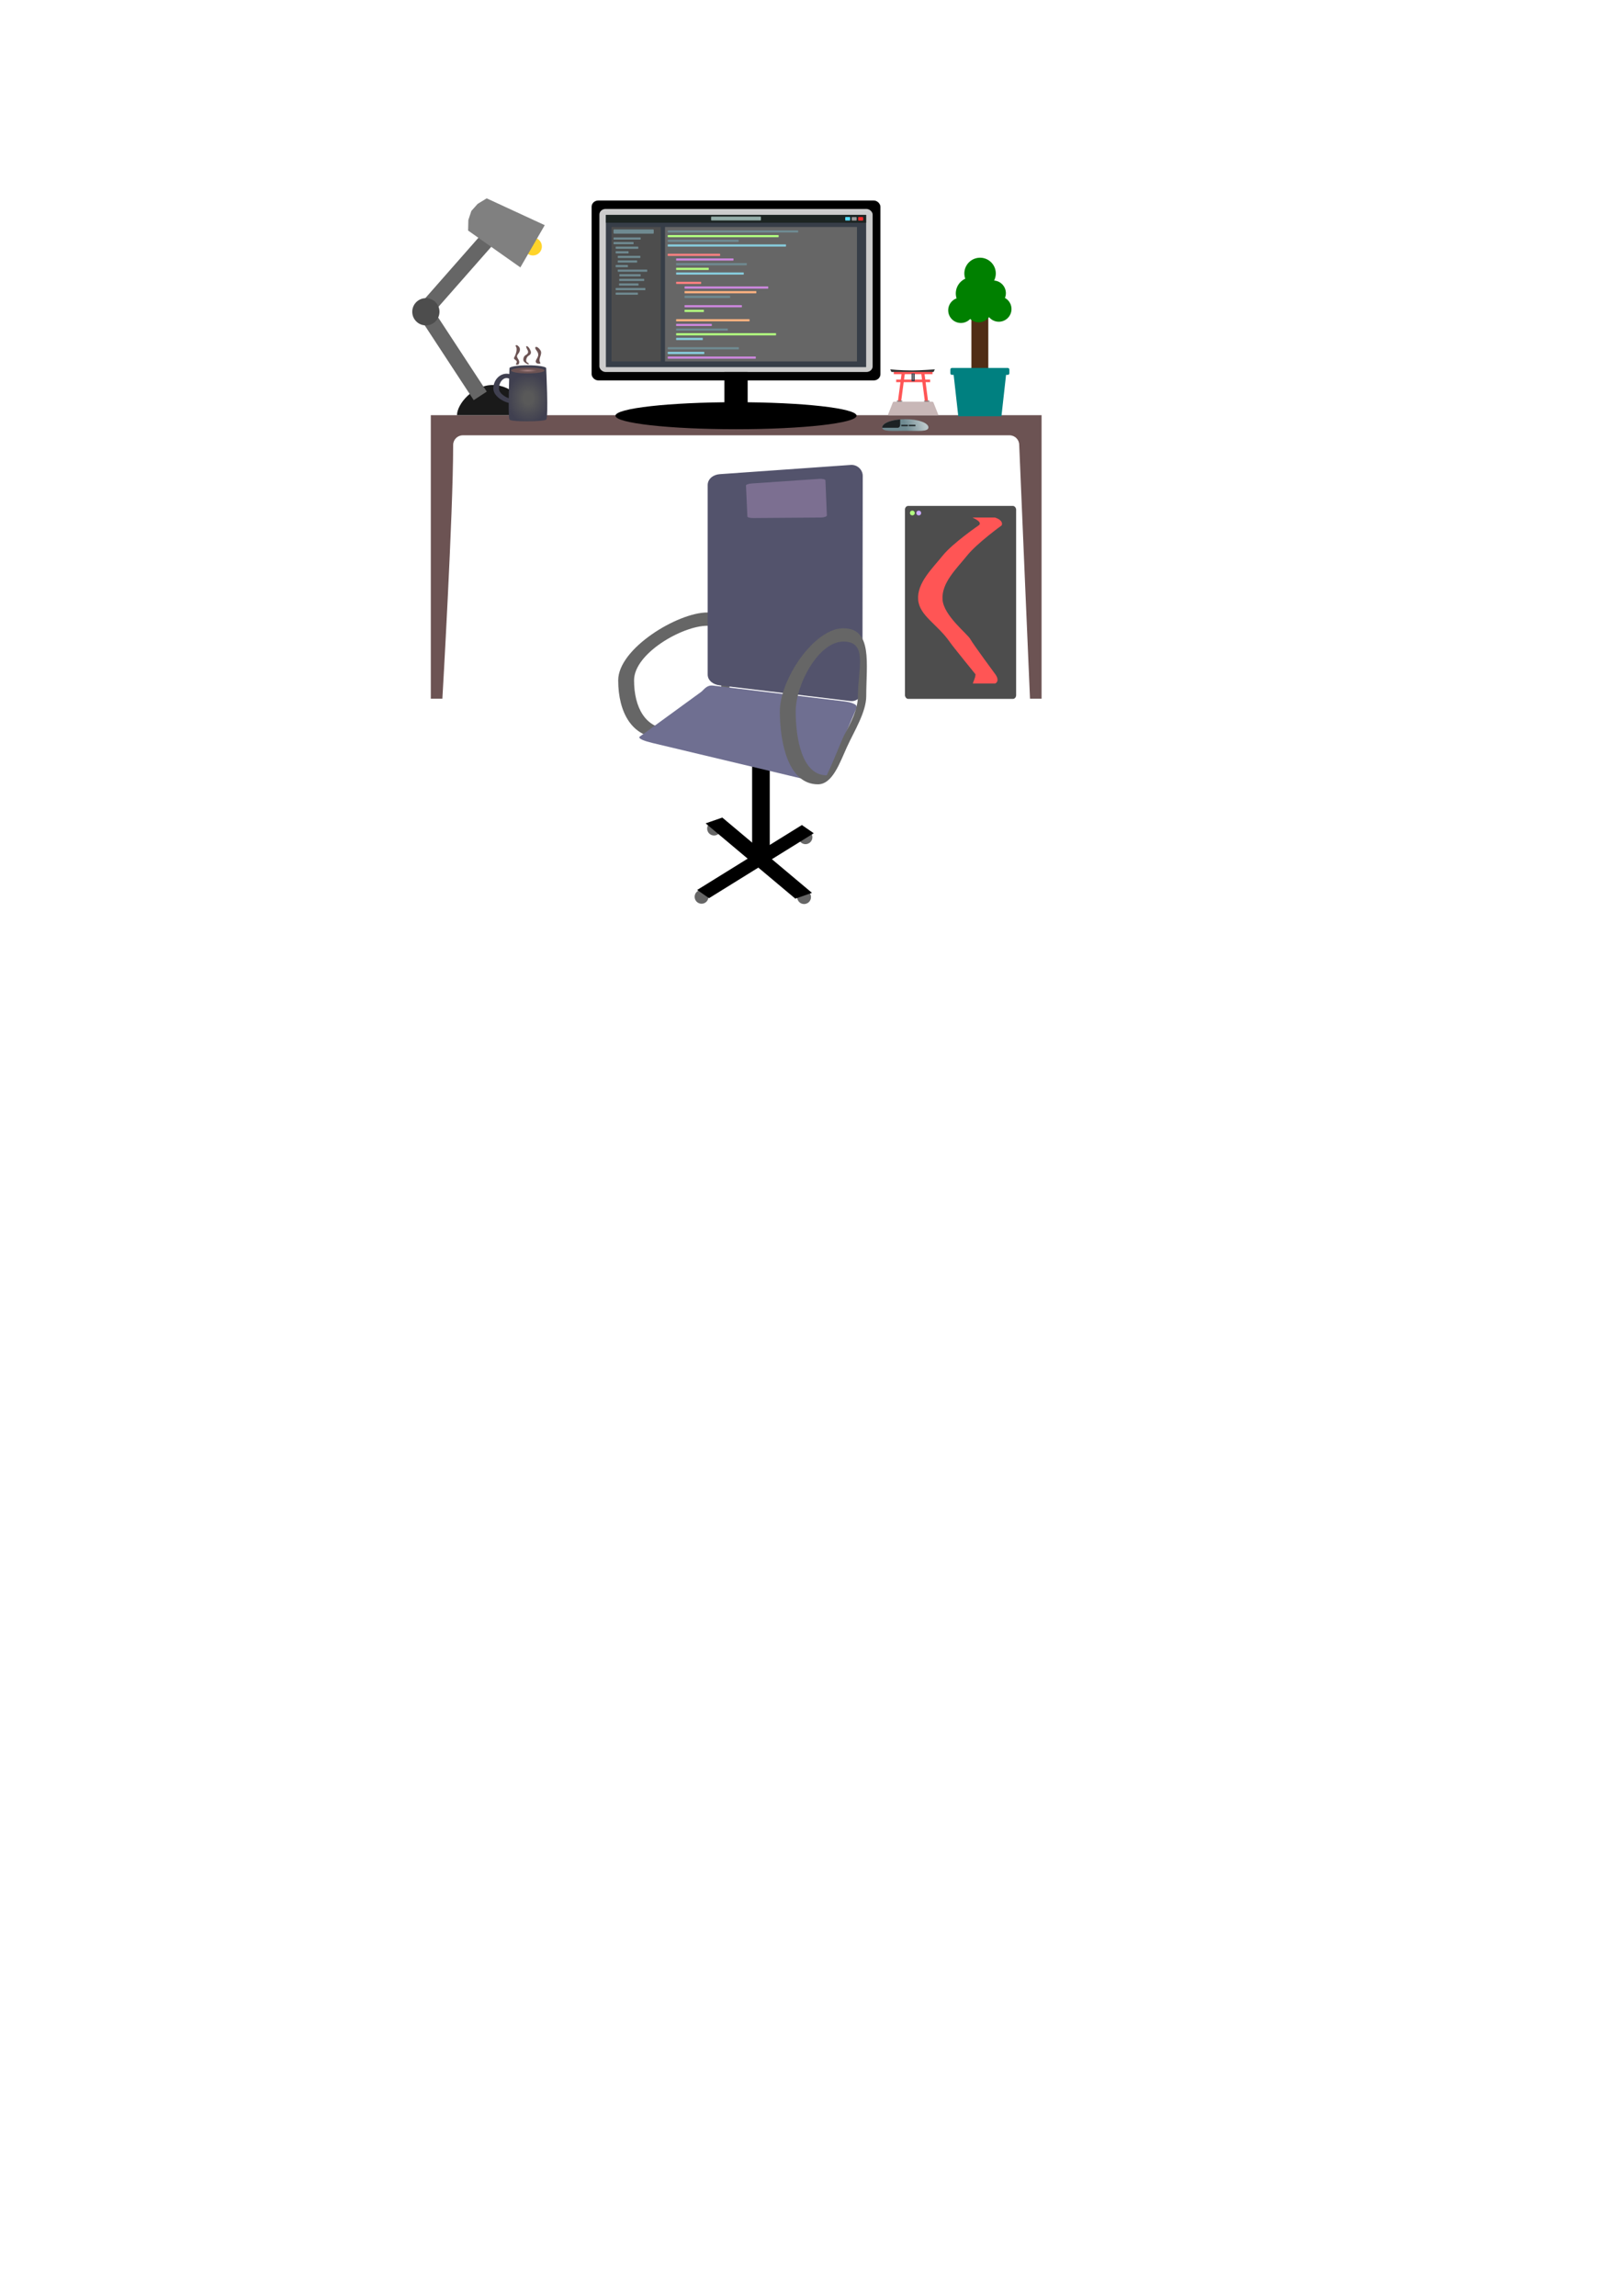 <?xml version="1.0" encoding="UTF-8" standalone="no"?>
<!-- Created with Inkscape (http://www.inkscape.org/) -->

<svg
   width="210mm"
   height="297mm"
   viewBox="0 0 210 297"
   version="1.1"
   id="svg5064"
   inkscape:version="1.2.2 (b0a8486541, 2022-12-01)"
   sodipodi:docname="projets.svg"
   xmlns:inkscape="http://www.inkscape.org/namespaces/inkscape"
   xmlns:sodipodi="http://sodipodi.sourceforge.net/DTD/sodipodi-0.dtd"
   xmlns:xlink="http://www.w3.org/1999/xlink"
   xmlns="http://www.w3.org/2000/svg"
   xmlns:svg="http://www.w3.org/2000/svg">
  <sodipodi:namedview
     id="namedview5066"
     pagecolor="#ffffff"
     bordercolor="#999999"
     borderopacity="1"
     inkscape:showpageshadow="0"
     inkscape:pageopacity="0"
     inkscape:pagecheckerboard="0"
     inkscape:deskcolor="#d1d1d1"
     inkscape:document-units="mm"
     showgrid="false"
     inkscape:zoom="0.84489247"
     inkscape:cx="342.05536"
     inkscape:cy="224.2889"
     inkscape:window-width="1854"
     inkscape:window-height="1011"
     inkscape:window-x="66"
     inkscape:window-y="32"
     inkscape:window-maximized="1"
     inkscape:current-layer="layer1" />
  <defs
     id="defs5061">
    <linearGradient
       inkscape:collect="always"
       id="linearGradient9895">
      <stop
         style="stop-color:#6f8a91;stop-opacity:1;"
         offset="0"
         id="stop9891" />
      <stop
         style="stop-color:#b9c6c9;stop-opacity:1;"
         offset="1"
         id="stop9893" />
    </linearGradient>
    <radialGradient
       inkscape:collect="always"
       xlink:href="#linearGradient3372"
       id="radialGradient3374"
       cx="32.266"
       cy="127.038"
       fx="32.266"
       fy="127.038"
       r="17.581"
       gradientTransform="matrix(1.107,-0.004,0.004,1.283,-3.875,-35.765)"
       gradientUnits="userSpaceOnUse" />
    <linearGradient
       inkscape:collect="always"
       id="linearGradient3372">
      <stop
         style="stop-color:#595959;stop-opacity:1;"
         offset="0.229"
         id="stop3368" />
      <stop
         style="stop-color:#404050;stop-opacity:1;"
         offset="1"
         id="stop3370" />
    </linearGradient>
    <radialGradient
       inkscape:collect="always"
       xlink:href="#linearGradient1105"
       id="radialGradient1107"
       cx="32.818"
       cy="101.677"
       fx="32.818"
       fy="101.677"
       r="15.203"
       gradientTransform="matrix(0.568,0,0,0.089,14.17,92.674)"
       gradientUnits="userSpaceOnUse" />
    <linearGradient
       inkscape:collect="always"
       id="linearGradient1105">
      <stop
         style="stop-color:#aa8686;stop-opacity:1;"
         offset="0"
         id="stop1101" />
      <stop
         style="stop-color:#6c5353;stop-opacity:1;"
         offset="1"
         id="stop1103" />
    </linearGradient>
    <linearGradient
       inkscape:collect="always"
       xlink:href="#linearGradient9895"
       id="linearGradient9897"
       x1="117.202"
       y1="55.336"
       x2="119.546"
       y2="54.613"
       gradientUnits="userSpaceOnUse" />
  </defs>
  <g
     inkscape:label="Calque 1"
     inkscape:groupmode="layer"
     id="layer1"
     sodipodi:insensitive="true">
    <path
       id="rect5600"
       style="fill:#6c5353;stroke-width:0.265"
       d="m 55.741,53.709 v 36.674 h 1.498 c 0,0 1.396,-23.913 1.396,-32.818 0,-0.692 0.557,-1.25 1.25,-1.25 h 70.741 c 0.692,0 1.25,0.557 1.25,1.25 0.13,3.29 1.393,32.818 1.396,32.818 h 1.498 V 53.709 Z"
       sodipodi:nodetypes="cccsssccccc"
       inkscape:label="Table" />
    <g
       id="g5744"
       inkscape:label="Chaise"
       transform="matrix(1.245,0,0,1.245,-91.759,-8.099)">
      <g
         id="g6168"
         inkscape:label="Pied"
         transform="matrix(1.192,0,0,1.192,-29.184,-15.882)">
        <circle
           style="fill:#666666;stroke-width:0.265"
           id="path5965"
           cx="147.481"
           cy="96.958"
           r="0.603" />
        <circle
           style="fill:#666666;stroke-width:0.265"
           id="path5965-7"
           cx="156.419"
           cy="96.985"
           r="0.603" />
        <circle
           style="fill:#666666;stroke-width:0.265"
           id="path5965-7-0"
           cx="156.542"
           cy="91.764"
           r="0.603" />
        <circle
           style="fill:#666666;stroke-width:0.265"
           id="path5965-7-0-9"
           cx="148.572"
           cy="91.011"
           r="0.603" />
        <rect
           style="fill:#000000;stroke-width:0.219"
           id="rect5746"
           width="1.538"
           height="11.94"
           x="151.889"
           y="81.772"
           ry="0" />
        <rect
           style="fill:#000000;stroke-width:0.183"
           id="rect5828-2"
           width="1.257"
           height="10.74"
           x="173.726"
           y="-15.795"
           transform="matrix(0.822,0.57,-0.85,0.527,0,0)" />
        <rect
           style="fill:#000000;stroke-width:0.197"
           id="rect5828-2-9"
           width="1.539"
           height="10.206"
           x="-31.454"
           y="-166.298"
           transform="matrix(-0.945,0.328,-0.766,-0.643,0,0)" />
      </g>
      <g
         id="g6316"
         inkscape:label="Cadre"
         transform="translate(-6.374,-1.275)">
        <path
           id="path6131"
           style="fill:#666666;stroke-width:0.265"
           d="m 153.576,71.423 c -3.064,3.1e-5 -9.252,3.741 -9.252,7.049 -2e-5,3.309 1.426,5.991 4.49,5.991 3.064,-3.7e-5 7.136,-2.682 7.135,-5.991 2e-5,-3.309 0.691,-7.049 -2.373,-7.049 z m 0,1.38 c 2.585,-6.1e-5 1.505,2.878 1.505,5.669 1.1e-4,2.791 -2.775,5.054 -5.36,5.054 -2.585,6.7e-5 -3.748,-2.268 -3.748,-5.059 1.6e-4,-2.791 5.018,-5.664 7.603,-5.664 z"
           sodipodi:nodetypes="cccccccccc" />
        <path
           id="rect5682"
           style="fill:#53536c;stroke-width:0.252"
           d="m 154.873,57.051 13.616,-0.96 c 0.69,-0.049 1.25,0.506 1.25,1.134 l -0.032,22.266 c -9e-4,0.628 -0.563,1.216 -1.25,1.134 l -13.584,-1.63 c -0.687,-0.082 -1.25,-0.506 -1.25,-1.134 V 58.185 c 0,-0.628 0.559,-1.085 1.25,-1.134 z"
           sodipodi:nodetypes="sssssssss" />
        <path
           id="rect5682-0"
           style="fill:#7c6f91;stroke-width:0.073"
           d="m 158.236,58.015 6.976,-0.476 c 0.354,-0.024 0.645,0.054 0.649,0.156 l 0.15,3.646 c 0.004,0.103 -0.28,0.212 -0.632,0.215 l -6.979,0.051 c -0.353,0.003 -0.645,-0.054 -0.649,-0.156 l -0.147,-3.221 c -0.005,-0.103 0.279,-0.191 0.632,-0.215 z"
           sodipodi:nodetypes="sssssssss" />
        <path
           id="rect5682-5"
           style="fill:#6f6f91;stroke-width:0.192"
           d="m 147.831,84.97 17.022,4.056 c 0.672,0.16 1.106,-0.324 1.25,-0.661 l 3,-7.041 c 0.143,-0.337 -0.566,-0.578 -1.25,-0.661 l -13.668,-1.643 c -0.684,-0.082 -0.954,0.445 -1.25,0.661 l -6.354,4.627 c -0.296,0.215 0.578,0.5 1.25,0.661 z"
           sodipodi:nodetypes="sssssssss" />
        <path
           id="path6131-6"
           style="fill:#666666;stroke-width:0.265"
           d="m 167.729,73.063 c -3.064,3.1e-5 -6.606,5.328 -6.606,8.637 -2e-5,3.309 0.896,7.578 3.96,7.578 1.532,-1.9e-5 2.287,-2.292 3.026,-3.905 0.739,-1.613 1.993,-3.606 1.993,-5.26 2e-5,-3.309 0.691,-7.049 -2.373,-7.049 z m 0,1.38 c 2.585,-6.1e-5 1.505,2.878 1.505,5.669 6e-5,1.396 -0.741,2.794 -1.446,4.103 -0.204,0.38 -1.232,3.03 -1.797,4.126 -2.585,6.7e-5 -3.219,-3.856 -3.219,-6.647 1.6e-4,-2.791 2.372,-7.251 4.957,-7.251 z"
           sodipodi:nodetypes="cccsccccsccc" />
      </g>
    </g>
    <g
       inkscape:label="Ordinateur"
       inkscape:groupmode="layer"
       id="layer1-6"
       style="display:inline"
       transform="matrix(0.37,0,0,0.37,80.95,28.412)">
      <g
         id="g360"
         inkscape:label="Ecran"
         transform="matrix(1.39,0,0,1.39,-24.003,-28.61)">
        <rect
           style="fill:#000000;stroke-width:0.152"
           id="rect111"
           width="72.66"
           height="45.246"
           x="8.711"
           y="15.779"
           rx="1.664"
           ry="1.561"
           inkscape:label="Cadre" />
        <rect
           style="fill:#cccccc;stroke-width:0.14"
           id="rect111-3"
           width="68.747"
           height="41.011"
           x="10.667"
           y="17.897"
           rx="1.574"
           ry="1.415"
           inkscape:label="Verre" />
        <rect
           style="fill:#000000;stroke-width:0.192"
           id="rect300"
           width="5.859"
           height="9.52"
           x="42.111"
           y="58.907"
           rx="0"
           ry="0"
           inkscape:label="Pied" />
        <ellipse
           style="fill:#000000;stroke-width:0.186"
           id="path354"
           cx="45.041"
           cy="69.907"
           rx="30.333"
           ry="3.398"
           inkscape:label="Socle" />
      </g>
      <g
         id="g730"
         inkscape:label="App"
         transform="matrix(1.39,0,0,1.39,-23.917,-28.61)">
        <rect
           style="display:inline;fill:#373e48;stroke-width:0.265"
           id="rect387-6"
           width="65.481"
           height="38.298"
           x="12.239"
           y="19.389"
           rx="0"
           ry="0"
           inkscape:label="Background" />
        <g
           id="g789"
           inkscape:label="TopBar"
           style="display:inline">
          <rect
             style="display:inline;fill:#1c2422;stroke-width:0.06"
             id="rect387"
             width="65.481"
             height="1.98"
             x="12.239"
             y="19.389"
             rx="0"
             ry="0"
             inkscape:label="TopBackground" />
          <rect
             style="fill:#ff2a2a;stroke-width:0.249"
             id="rect785"
             width="1.241"
             height="0.896"
             x="75.718"
             y="19.931"
             inkscape:label="Close"
             ry="0.12" />
          <rect
             style="display:inline;fill:#999999;stroke-width:0.249"
             id="rect785-7"
             width="1.241"
             height="0.896"
             x="74.087"
             y="19.931"
             inkscape:label="FullScreen"
             ry="0.12" />
          <rect
             style="display:inline;fill:#55ddff;stroke-width:0.249"
             id="rect785-7-5"
             width="1.241"
             height="0.896"
             x="72.456"
             y="19.924"
             inkscape:label="Reduce"
             ry="0.12" />
          <rect
             style="fill:#93aca7;stroke-width:0.265"
             id="rect955"
             width="12.529"
             height="0.985"
             x="38.715"
             y="19.813"
             ry="0.12"
             inkscape:label="Title" />
        </g>
        <g
           id="g1200"
           inkscape:label="FilesList">
          <rect
             style="fill:#4d4d4d;stroke-width:0.265"
             id="rect1061"
             width="12.39"
             height="33.811"
             x="13.643"
             y="22.438"
             inkscape:label="Background" />
          <rect
             style="fill:#6f8a91;stroke-width:0.265"
             id="rect1196"
             width="10.116"
             height="1.072"
             x="14.163"
             y="23.044"
             ry="0.166"
             inkscape:label="Title" />
          <g
             id="g1258"
             inkscape:label="Text">
            <rect
               style="display:inline;fill:#6f8a91;stroke-width:0.155"
               id="rect1196-5"
               width="6.817"
               height="0.546"
               x="14.168"
               y="25.063"
               ry="0.084"
               inkscape:label="Text" />
            <rect
               style="display:inline;fill:#6f8a91;stroke-width:0.133"
               id="rect1196-5-6"
               width="5.042"
               height="0.546"
               x="14.168"
               y="26.219"
               ry="0.084"
               inkscape:label="Text" />
            <rect
               style="display:inline;fill:#6f8a91;stroke-width:0.142"
               id="rect1196-5-6-2"
               width="5.698"
               height="0.546"
               x="14.698"
               y="27.375"
               ry="0.084"
               inkscape:label="Text" />
            <rect
               style="display:inline;fill:#6f8a91;stroke-width:0.107"
               id="rect1196-5-6-2-9"
               width="3.252"
               height="0.546"
               x="14.698"
               y="28.531"
               ry="0.084"
               inkscape:label="Text" />
            <rect
               style="display:inline;fill:#6f8a91;stroke-width:0.142"
               id="rect1196-5-6-2-9-1"
               width="5.687"
               height="0.546"
               x="15.227"
               y="29.687"
               ry="0.084"
               inkscape:label="Text" />
            <rect
               style="display:inline;fill:#6f8a91;stroke-width:0.131"
               id="rect1196-5-6-2-9-1-2"
               width="4.875"
               height="0.546"
               x="15.227"
               y="30.843"
               ry="0.084"
               inkscape:label="Text" />
            <rect
               style="display:inline;fill:#6f8a91;stroke-width:0.104"
               id="rect1196-5-6-2-9-1-2-7"
               width="3.087"
               height="0.546"
               x="14.698"
               y="31.999"
               ry="0.084"
               inkscape:label="Text" />
            <rect
               style="display:inline;fill:#6f8a91;stroke-width:0.14"
               id="rect1196-5-6-2-9-1-2-7-0"
               width="5.594"
               height="0.546"
               x="14.698"
               y="38.935"
               ry="0.084"
               inkscape:label="Text" />
            <rect
               style="display:inline;fill:#6f8a91;stroke-width:0.162"
               id="rect1196-5-6-2-9-1-2-7-0-9"
               width="7.414"
               height="0.546"
               x="15.227"
               y="33.155"
               ry="0.084"
               inkscape:label="Text" />
            <rect
               style="display:inline;fill:#6f8a91;stroke-width:0.137"
               id="rect1196-5-6-2-9-1-2-7-0-9-3"
               width="5.356"
               height="0.546"
               x="15.63"
               y="34.311"
               ry="0.084"
               inkscape:label="Text" />
            <rect
               style="display:inline;fill:#6f8a91;stroke-width:0.149"
               id="rect1196-5-6-2-9-1-2-7-0-9-3-6"
               width="6.292"
               height="0.546"
               x="15.587"
               y="35.467"
               ry="0.084"
               inkscape:label="Text" />
            <rect
               style="display:inline;fill:#6f8a91;stroke-width:0.131"
               id="rect1196-5-6-2-9-1-2-7-0-9-3-6-0"
               width="4.9"
               height="0.546"
               x="15.552"
               y="36.623"
               ry="0.084"
               inkscape:label="Text" />
            <rect
               style="display:inline;fill:#6f8a91;stroke-width:0.162"
               id="rect1196-5-6-2-9-1-2-7-0-9-3-6-0-6"
               width="7.47"
               height="0.546"
               x="14.698"
               y="37.779"
               ry="0.084"
               inkscape:label="Text" />
          </g>
        </g>
        <g
           id="g1627"
           inkscape:label="Code">
          <rect
             style="display:inline;fill:#666666;stroke-width:0.522"
             id="rect1061-3"
             width="48.291"
             height="33.811"
             x="27.115"
             y="22.438"
             inkscape:label="Background" />
          <g
             id="g1658"
             inkscape:label="Code Lines"
             transform="translate(1.167,1.363)">
            <rect
               style="display:inline;fill:#6f8a91;stroke-width:0.251"
               id="rect1196-5-6-2-9-1-2-6"
               width="17.849"
               height="0.546"
               x="26.627"
               y="24.277"
               ry="0.084"
               inkscape:label="Text" />
            <rect
               style="display:inline;fill:#87cdde;stroke-width:0.324"
               id="rect1196-5-6-2-9-1-2-6-8"
               width="29.759"
               height="0.546"
               x="26.627"
               y="25.453"
               ry="0.084"
               inkscape:label="Text" />
            <rect
               style="display:inline;fill:#6f8a91;stroke-width:0.34"
               id="rect1196-5-6-2-9-1-2-6-7"
               width="32.822"
               height="0.546"
               x="26.627"
               y="21.927"
               ry="0.084"
               inkscape:label="Text" />
            <rect
               style="display:inline;fill:#b3ff80;stroke-width:0.314"
               id="rect1196-5-6-2-9-1-2-6-8-9"
               width="27.913"
               height="0.546"
               x="26.627"
               y="23.102"
               ry="0.084"
               inkscape:label="Text" />
            <rect
               style="display:inline;fill:#ff8080;stroke-width:0.215"
               id="rect1196-5-6-2-9-1-2-6-23"
               width="13.183"
               height="0.546"
               x="26.627"
               y="27.803"
               ry="0.084"
               inkscape:label="Text" />
            <rect
               style="display:inline;fill:#cd87de;stroke-width:0.225"
               id="rect1196-5-6-2-9-1-2-6-8-7"
               width="14.429"
               height="0.546"
               x="30.86"
               y="40.73"
               ry="0.084"
               inkscape:label="Text" />
            <rect
               style="display:inline;fill:#cd87de;stroke-width:0.225"
               id="rect1196-5-6-2-9-1-2-6-5"
               width="14.431"
               height="0.546"
               x="28.744"
               y="28.978"
               ry="0.084"
               inkscape:label="Text" />
            <rect
               style="display:inline;fill:#b3ff80;stroke-width:0.17"
               id="rect1196-5-6-2-9-1-2-6-28"
               width="8.21"
               height="0.546"
               x="28.744"
               y="31.329"
               ry="0.084"
               inkscape:label="Text" />
            <rect
               style="display:inline;fill:#cd87de;stroke-width:0.178"
               id="rect1196-5-6-2-9-1-2-6-8-97"
               width="8.976"
               height="0.546"
               x="28.744"
               y="45.431"
               ry="0.084"
               inkscape:label="Text" />
            <rect
               style="display:inline;fill:#b3ff80;stroke-width:0.298"
               id="rect1196-5-6-2-9-1-2-6-8-6"
               width="25.141"
               height="0.546"
               x="28.744"
               y="47.781"
               ry="0.084"
               inkscape:label="Text" />
            <rect
               style="display:inline;fill:#cd87de;stroke-width:0.272"
               id="rect1196-5-6-2-9-1-2-6-1"
               width="21.06"
               height="0.546"
               x="30.86"
               y="36.029"
               ry="0.084"
               inkscape:label="Text" />
            <rect
               style="display:inline;fill:#87cdde;stroke-width:0.154"
               id="rect1196-5-6-2-9-1-2-6-8-2"
               width="6.706"
               height="0.546"
               x="28.744"
               y="48.956"
               ry="0.084"
               inkscape:label="Text" />
            <rect
               style="display:inline;fill:#ffb380;stroke-width:0.252"
               id="rect1196-5-6-2-9-1-2-6-9"
               width="18.064"
               height="0.546"
               x="30.86"
               y="37.204"
               ry="0.084"
               inkscape:label="Text" />
            <rect
               style="display:inline;fill:#6f8a91;stroke-width:0.201"
               id="rect1196-5-6-2-9-1-2-6-19"
               width="11.474"
               height="0.546"
               x="30.86"
               y="38.38"
               ry="0.084"
               inkscape:label="Text" />
            <rect
               style="display:inline;fill:#b3ff80;stroke-width:0.131"
               id="rect1196-5-6-2-9-1-2-6-8-6-7"
               width="4.871"
               height="0.546"
               x="30.86"
               y="41.905"
               ry="0.084"
               inkscape:label="Text" />
            <rect
               style="display:inline;fill:#6f8a91;stroke-width:0.25"
               id="rect1196-5-6-2-9-1-2-6-1-8"
               width="17.785"
               height="0.546"
               x="28.744"
               y="30.153"
               ry="0.084"
               inkscape:label="Text" />
            <rect
               style="display:inline;fill:#ffb380;stroke-width:0.255"
               id="rect1196-5-6-2-9-1-2-6-8-2-4"
               width="18.475"
               height="0.546"
               x="28.744"
               y="44.256"
               ry="0.084"
               inkscape:label="Text" />
            <rect
               style="display:inline;fill:#87cdde;stroke-width:0.245"
               id="rect1196-5-6-2-9-1-2-6-9-5"
               width="17.018"
               height="0.546"
               x="28.744"
               y="32.504"
               ry="0.084"
               inkscape:label="Text" />
            <rect
               style="display:inline;fill:#6f8a91;stroke-width:0.214"
               id="rect1196-5-6-2-9-1-2-6-8-3-0"
               width="12.996"
               height="0.546"
               x="28.744"
               y="46.606"
               ry="0.084"
               inkscape:label="Text" />
            <rect
               style="display:inline;fill:#ff8080;stroke-width:0.149"
               id="rect1196-5-6-2-9-1-2-6-19-3"
               width="6.294"
               height="0.546"
               x="28.744"
               y="34.854"
               ry="0.084"
               inkscape:label="Text" />
            <rect
               style="display:inline;fill:#6f8a91;stroke-width:0.251"
               id="rect1196-5-6-2-9-1-2-6-8-4"
               width="17.91"
               height="0.546"
               x="26.627"
               y="51.307"
               ry="0.084"
               inkscape:label="Text" />
            <rect
               style="display:inline;fill:#87cdde;stroke-width:0.18"
               id="rect1196-5-6-2-9-1-2-6-8-3-6"
               width="9.204"
               height="0.546"
               x="26.627"
               y="52.482"
               ry="0.084"
               inkscape:label="Text" />
            <rect
               style="display:inline;fill:#cd87de;stroke-width:0.279"
               id="rect1196-5-6-2-9-1-2-6-8-4-1"
               width="22.164"
               height="0.546"
               x="26.627"
               y="53.657"
               ry="0.084"
               inkscape:label="Text" />
          </g>
        </g>
      </g>
    </g>
    <g
       id="g7619"
       inkscape:label="Lampe"
       transform="translate(3.175)">
      <path
         id="path7560"
         style="fill:#1a1a1a;stroke-width:0.199"
         d="m 65.239,53.709 h -9.283 c 0,-1.442 2.078,-3.904 4.641,-3.904 2.563,0 4.641,2.462 4.641,3.904 z"
         sodipodi:nodetypes="ccsc" />
      <rect
         style="fill:#666666;stroke-width:0.265"
         id="rect7862"
         width="2.017"
         height="12.337"
         x="20.243"
         y="62.815"
         transform="rotate(-33.233)" />
      <rect
         style="fill:#666666;stroke-width:0.265"
         id="rect7862-8"
         width="2.017"
         height="12.337"
         x="64.411"
         y="-17.004"
         transform="rotate(41.338)" />
      <circle
         style="fill:#4d4d4d;stroke-width:0.265"
         id="path7864"
         cx="51.928"
         cy="40.333"
         r="1.762" />
      <g
         id="g7901"
         inkscape:label="Luminaire"
         transform="matrix(1.074,0.62,-0.62,1.074,7.514,-37.527)"
         style="fill:#808080">
        <circle
           style="fill:#ffd42a;stroke-width:0.265"
           id="path7897"
           cx="68.676"
           cy="24.988"
           r="0.935"
           inkscape:label="path7897" />
        <path
           id="rect7893"
           style="fill:#808080;stroke-width:0.171"
           d="m 61.988,23.049 6.643,-0.605 v 5.087 l -6.643,-0.602 -0.529,-0.97 -0.2,-0.97 0.2,-0.97 z"
           sodipodi:nodetypes="cccccccc" />
      </g>
    </g>
    <g
       inkscape:groupmode="layer"
       id="layer3"
       inkscape:label="Coffee"
       transform="matrix(-0.142,0,0,0.142,72.949,33.493)">
      <g
         id="g3384"
         inkscape:label="Cup">
        <path
           id="path2552"
           style="fill:#404050;fill-opacity:1;stroke-width:0.238"
           d="m 52.07,104.595 c -6.691,9e-5 -12.115,6.048 -12.116,13.509 3e-5,7.461 0.133,13.509 6.824,13.509 6.691,-9e-5 17.407,-6.048 17.407,-13.509 -2.5e-5,-7.461 -5.424,-13.509 -12.116,-13.509 z m 0,3.972 c 3.856,1.7e-4 6.982,4.27 6.982,9.537 8e-6,5.267 -8.418,9.537 -12.274,9.537 -3.857,2.3e-4 -1.691,-4.27 -1.691,-9.537 -4e-6,-5.267 3.126,-9.537 6.983,-9.537 z"
           sodipodi:nodetypes="ccccccscsc" />
        <path
           id="rect2495"
           style="fill:url(#radialGradient3374);fill-opacity:1;stroke-width:0.265"
           d="m 32.763,96.948 c -9.232,4e-6 -16.717,1.186 -16.718,2.649 v 5.16e-4 h -10e-4 c 0,0 -2.219,44.872 0,46.81 2.219,1.938 31.786,2.232 33.44,0 1.654,-2.232 0,-46.81 0,-46.81 h -0.003 v -5.16e-4 c -0.001,-1.463 -7.486,-2.649 -16.718,-2.649 z"
           sodipodi:nodetypes="sscczzccsss" />
        <ellipse
           style="fill:url(#radialGradient1107);fill-opacity:1;stroke-width:0.25"
           id="path2614"
           cx="32.818"
           cy="101.677"
           rx="15.203"
           ry="2.633" />
      </g>
      <g
         id="g3525"
         inkscape:label="Smell">
        <path
           id="rect3513"
           style="fill:#6c5353;stroke-width:0.265"
           d="m 21.341,83.184 c 3.083,-4.678 6.411,-3.342 3.701,0 -4.967,6.124 2.469,8.439 0,11.544 -0.768,0.966 -4.389,1.024 -3.701,0 2.607,-3.882 -2.468,-7.801 0,-11.544 z"
           sodipodi:nodetypes="sssss" />
        <path
           id="rect3516"
           style="fill:#6c5353;stroke-width:0.268"
           d="m 33.682,81.77 c 1.813,-3.598 -1.099,-2.709 -2.764,0.539 -0.932,1.818 -2.101,4.09 1.234,5.973 1.807,1.02 3.061,4.986 1.234,5.973 -3.299,1.782 -0.869,3.039 2.764,-0.539 1.468,-1.446 0.583,-4.97 -1.234,-5.973 -3.859,-2.13 -2.153,-4.149 -1.234,-5.973 z"
           sodipodi:nodetypes="sssssss" />
        <path
           id="rect3519"
           style="fill:#6c5353;stroke-width:0.237"
           d="m 40.998,79.895 c 2.205,-2.357 3.512,-1.154 2.626,0 -1.464,1.906 -0.143,6.826 1.477,9.675 1.617,2.843 -4.311,2.036 -1.477,6.188 0.568,0.833 -2.208,0.962 -2.626,0 -1.873,-4.306 3.654,-5.565 0.793,-8.966 -2.142,-2.546 -2.399,-5.181 -0.793,-6.898 z"
           sodipodi:nodetypes="sssssss" />
      </g>
    </g>
    <g
       id="g991"
       inkscape:label="Fleur"
       style="display:inline"
       transform="matrix(0.467,0,0,0.467,50.835,-1.155)">
      <rect
         style="fill:#502d16;stroke-width:0.218"
         id="rect1152"
         width="4.682"
         height="15.857"
         x="160.29"
         y="89.673"
         rx="0.694"
         ry="0.389" />
      <path
         id="rect876"
         style="display:inline;fill:#008080;stroke-width:0.169"
         inkscape:label="Pot"
         d="m 154.904,104.397 c -0.249,0 -0.45,0.201 -0.45,0.451 v 1.021 c 0,0.25 0.201,0.451 0.45,0.451 h 0.465 l 1.283,11.457 h 11.96 l 1.28,-11.457 h 0.465 c 0.249,0 0.45,-0.201 0.45,-0.451 v -1.021 c 0,-0.25 -0.201,-0.451 -0.45,-0.451 z" />
      <path
         id="path8871"
         style="fill:#008000;stroke-width:0.566"
         d="m 162.69,73.869 a 4.356,4.356 0 0 0 -4.356,4.356 4.356,4.356 0 0 0 0.254,1.457 4.483,4.483 0 0 0 -2.62,4.074 4.483,4.483 0 0 0 0.214,1.367 3.515,3.515 0 0 0 -2.318,3.304 3.515,3.515 0 0 0 3.515,3.515 3.515,3.515 0 0 0 2.567,-1.116 3.515,3.515 0 0 0 2.387,0.934 3.515,3.515 0 0 0 2.837,-1.445 3.515,3.515 0 0 0 2.711,1.282 3.515,3.515 0 0 0 3.515,-3.515 3.515,3.515 0 0 0 -1.814,-3.076 3.515,3.515 0 0 0 0.257,-1.315 3.515,3.515 0 0 0 -3.263,-3.505 4.356,4.356 0 0 0 0.469,-1.962 4.356,4.356 0 0 0 -4.355,-4.356 z" />
    </g>
    <g
       id="g9506"
       inkscape:label="Tour"
       transform="matrix(1.266,0,0,1.266,-33.697,-24.093)">
      <rect
         style="fill:#4d4d4d;stroke-width:0.265"
         id="rect9341"
         width="11.364"
         height="19.717"
         x="119.106"
         y="70.729"
         rx="0.324"
         ry="0.383"
         inkscape:label="Tour" />
      <path
         id="rect9447"
         style="fill:#ff5555;stroke-width:0.211"
         d="m 126.018,71.912 h 2.26 c 0.065,0 0.916,0.269 0.719,0.8 0,0 -2.524,1.826 -3.527,3.076 -1.08,1.347 -2.654,2.804 -2.52,4.525 0.128,1.644 2.535,3.473 2.838,4.026 0.291,0.531 2.567,3.609 2.567,3.609 0.466,0.673 0.03,0.922 -0.034,0.922 h -2.26 c -0.065,0 0.256,-0.559 0.256,-0.936 0,0 -2.293,-2.812 -2.615,-3.28 -1.264,-1.837 -3.117,-2.696 -3.245,-4.34 -0.134,-1.721 1.44,-3.178 2.52,-4.525 1.003,-1.25 3.696,-3.098 3.696,-3.098 0.399,-0.356 -0.72,-0.779 -0.655,-0.779 z"
         sodipodi:nodetypes="ssssssssssssssss" />
      <circle
         style="fill:#b3ff80;stroke-width:0.265"
         id="path9560"
         cx="119.861"
         cy="71.451"
         r="0.244" />
      <circle
         style="fill:#ccaaff;stroke-width:0.265"
         id="path9560-0"
         cx="120.516"
         cy="71.455"
         r="0.244" />
    </g>
    <g
       id="g9782"
       inkscape:label="Souris">
      <path
         id="path9641-2"
         style="fill:url(#linearGradient9897);fill-opacity:1;stroke-width:0.265"
         d="m 120.13,55.292 c 0,0.588 -1.339,0.443 -2.99,0.443 -1.651,-1e-6 -2.99,0.145 -2.99,-0.443 0,-0.588 1.339,-1.064 2.99,-1.064 1.651,-10e-7 2.99,0.476 2.99,1.064 z"
         sodipodi:nodetypes="sssss" />
      <path
         id="path9641"
         style="fill:#1c2224;stroke-width:0.265"
         d="m 116.475,54.26 a 2.99,1.064 0 0 0 -2.321,1.037 2.99,1.064 0 0 0 0.004,0.043 h 1.993 c 0.18,0 0.324,-0.171 0.324,-0.383 z" />
      <rect
         style="fill:#1c2224;stroke-width:0.265"
         id="rect9839"
         width="0.859"
         height="0.174"
         x="116.62"
         y="54.959"
         rx="0"
         ry="0.174" />
      <rect
         style="fill:#1c2224;stroke-width:0.265"
         id="rect9839-3"
         width="0.859"
         height="0.174"
         x="117.591"
         y="54.957"
         rx="0"
         ry="0.174" />
    </g>
    <g
       id="g11324"
       inkscape:label="Torii">
      <rect
         style="fill:#ff5555;stroke-width:0.314"
         id="rect11007"
         width="0.417"
         height="3.998"
         x="122.079"
         y="36.189"
         ry="0"
         transform="matrix(0.995,0.1,-0.132,0.991,0,0)" />
      <rect
         style="fill:#ff5555;stroke-width:0.314"
         id="rect11007-2"
         width="0.417"
         height="3.998"
         x="112.047"
         y="59.535"
         ry="0"
         transform="matrix(0.995,-0.098,0.129,0.992,0,0)" />
      <rect
         style="fill:#ff5555;stroke-width:0.315"
         id="rect11117"
         width="4.393"
         height="0.335"
         x="115.957"
         y="49.103"
         ry="0" />
      <rect
         style="fill:#ff5555;stroke-width:0.337"
         id="rect11117-7"
         width="5.018"
         height="0.335"
         x="115.644"
         y="48.071"
         ry="0" />
      <path
         id="rect11117-7-3"
         style="fill:#333333;stroke-width:0.351"
         d="m 115.179,47.779 c 0,0 1.293,0.142 2.891,0.142 0.964,0 2.891,-0.142 2.891,-0.142 l -0.162,0.335 h -5.459 z"
         sodipodi:nodetypes="cscccc" />
      <path
         id="rect10917"
         style="fill:#c8b7b7;stroke-width:0.215"
         d="m 115.775,51.96 h 4.747 c 0.135,0 0.227,0.037 0.244,0.081 l 0.637,1.6 c 0.018,0.044 -0.109,0.081 -0.244,0.081 h -6.013 c -0.135,0 -0.262,-0.037 -0.244,-0.081 l 0.628,-1.6 c 0.017,-0.044 0.109,-0.081 0.244,-0.081 z"
         sodipodi:nodetypes="sssssssss" />
      <rect
         style="fill:#808080;stroke-width:0.337"
         id="rect11433"
         width="0.7"
         height="0.129"
         x="116.041"
         y="51.831"
         ry="0.027" />
      <rect
         style="fill:#808080;stroke-width:0.337"
         id="rect11433-1"
         width="0.7"
         height="0.129"
         x="119.571"
         y="51.831"
         ry="0.027" />
      <g
         id="g11623"
         inkscape:label="Mot">
        <rect
           style="fill:#373748;stroke-width:0.337"
           id="rect11176"
           width="0.4"
           height="1.023"
           x="117.953"
           y="48.301"
           ry="0" />
        <rect
           style="fill:#808080;stroke-width:0.337"
           id="rect11378"
           width="0.192"
           height="0.806"
           x="118.058"
           y="48.353"
           ry="0.096" />
      </g>
    </g>
  </g>
</svg>
